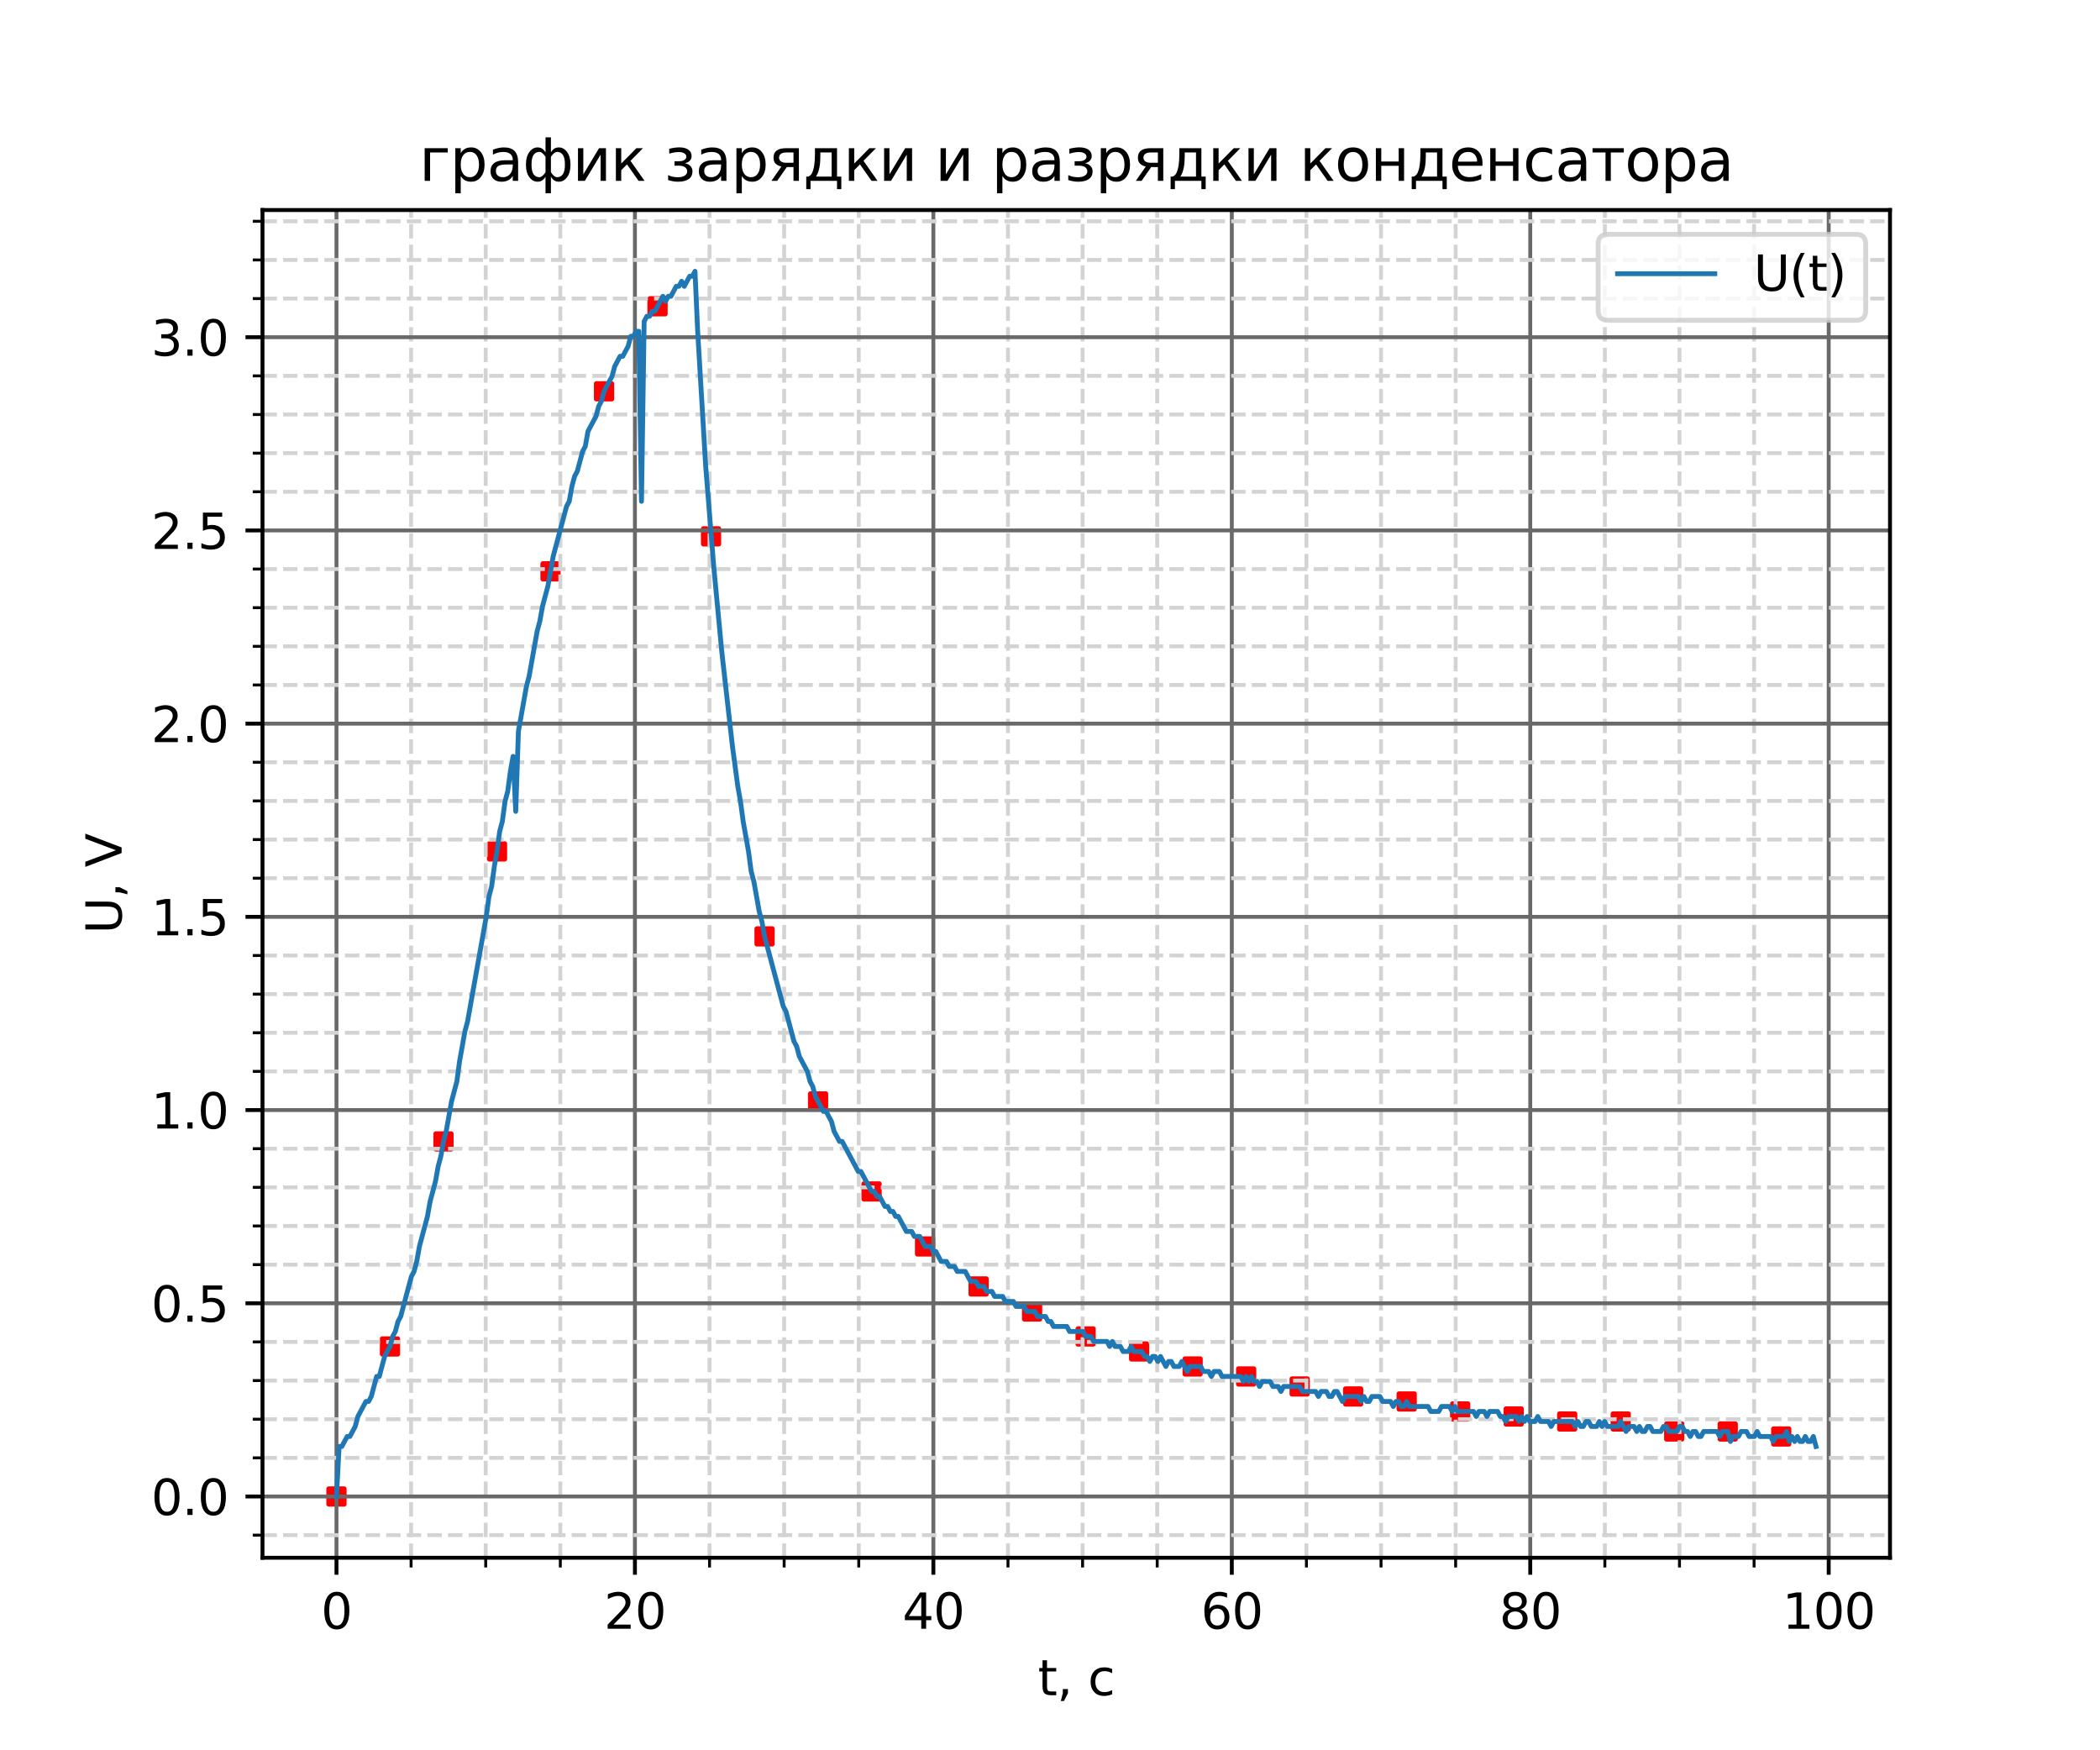 <?xml version="1.0" encoding="utf-8" standalone="no"?>
<!DOCTYPE svg PUBLIC "-//W3C//DTD SVG 1.1//EN"
  "http://www.w3.org/Graphics/SVG/1.1/DTD/svg11.dtd">
<svg height="360pt" version="1.1" viewBox="0 0 432 360" width="432pt" xmlns="http://www.w3.org/2000/svg" xmlns:xlink="http://www.w3.org/1999/xlink">
 <defs>
  <style type="text/css">*{stroke-linecap:butt;stroke-linejoin:round;}</style>
 </defs>
 <g id="figure_1">
  <g id="patch_1">
   <path d="M 0 360 
L 432 360 
L 432 0 
L 0 0 
z
" style="fill:#ffffff;"/>
  </g>
  <g id="axes_1">
   <g id="patch_2">
    <path d="M 54 320.4 
L 388.8 320.4 
L 388.8 43.2 
L 54 43.2 
z
" style="fill:#ffffff;"/>
   </g>
   <g id="PathCollection_1">
    <defs>
     <path d="M -1.581 1.581 
L 1.581 1.581 
L 1.581 -1.581 
L -1.581 -1.581 
z
" id="m35df73426d" style="stroke:#ff0000;"/>
    </defs>
    <g clip-path="url(#p2e58db12f1)">
     <use style="fill:#ff0000;stroke:#ff0000;" x="69.218" xlink:href="#m35df73426d" y="307.8"/>
     <use style="fill:#ff0000;stroke:#ff0000;" x="80.226" xlink:href="#m35df73426d" y="276.943"/>
     <use style="fill:#ff0000;stroke:#ff0000;" x="91.234" xlink:href="#m35df73426d" y="234.771"/>
     <use style="fill:#ff0000;stroke:#ff0000;" x="102.241" xlink:href="#m35df73426d" y="175.114"/>
     <use style="fill:#ff0000;stroke:#ff0000;" x="113.249" xlink:href="#m35df73426d" y="117.514"/>
     <use style="fill:#ff0000;stroke:#ff0000;" x="124.257" xlink:href="#m35df73426d" y="80.486"/>
     <use style="fill:#ff0000;stroke:#ff0000;" x="135.265" xlink:href="#m35df73426d" y="63"/>
     <use style="fill:#ff0000;stroke:#ff0000;" x="146.272" xlink:href="#m35df73426d" y="110.314"/>
     <use style="fill:#ff0000;stroke:#ff0000;" x="157.28" xlink:href="#m35df73426d" y="192.6"/>
     <use style="fill:#ff0000;stroke:#ff0000;" x="168.288" xlink:href="#m35df73426d" y="226.543"/>
     <use style="fill:#ff0000;stroke:#ff0000;" x="179.295" xlink:href="#m35df73426d" y="245.057"/>
     <use style="fill:#ff0000;stroke:#ff0000;" x="190.303" xlink:href="#m35df73426d" y="256.371"/>
     <use style="fill:#ff0000;stroke:#ff0000;" x="201.311" xlink:href="#m35df73426d" y="264.6"/>
     <use style="fill:#ff0000;stroke:#ff0000;" x="212.319" xlink:href="#m35df73426d" y="269.743"/>
     <use style="fill:#ff0000;stroke:#ff0000;" x="223.326" xlink:href="#m35df73426d" y="274.886"/>
     <use style="fill:#ff0000;stroke:#ff0000;" x="234.334" xlink:href="#m35df73426d" y="277.971"/>
     <use style="fill:#ff0000;stroke:#ff0000;" x="245.342" xlink:href="#m35df73426d" y="281.057"/>
     <use style="fill:#ff0000;stroke:#ff0000;" x="256.35" xlink:href="#m35df73426d" y="283.114"/>
     <use style="fill:#ff0000;stroke:#ff0000;" x="267.357" xlink:href="#m35df73426d" y="285.171"/>
     <use style="fill:#ff0000;stroke:#ff0000;" x="278.365" xlink:href="#m35df73426d" y="287.229"/>
     <use style="fill:#ff0000;stroke:#ff0000;" x="289.373" xlink:href="#m35df73426d" y="288.257"/>
     <use style="fill:#ff0000;stroke:#ff0000;" x="300.38" xlink:href="#m35df73426d" y="290.314"/>
     <use style="fill:#ff0000;stroke:#ff0000;" x="311.388" xlink:href="#m35df73426d" y="291.343"/>
     <use style="fill:#ff0000;stroke:#ff0000;" x="322.396" xlink:href="#m35df73426d" y="292.371"/>
     <use style="fill:#ff0000;stroke:#ff0000;" x="333.404" xlink:href="#m35df73426d" y="292.371"/>
     <use style="fill:#ff0000;stroke:#ff0000;" x="344.411" xlink:href="#m35df73426d" y="294.429"/>
     <use style="fill:#ff0000;stroke:#ff0000;" x="355.419" xlink:href="#m35df73426d" y="294.429"/>
     <use style="fill:#ff0000;stroke:#ff0000;" x="366.427" xlink:href="#m35df73426d" y="295.457"/>
    </g>
   </g>
   <g id="matplotlib.axis_1">
    <g id="xtick_1">
     <g id="line2d_1">
      <path clip-path="url(#p2e58db12f1)" d="M 69.218 320.4 
L 69.218 43.2 
" style="fill:none;stroke:#696969;stroke-linecap:square;stroke-width:0.8;"/>
     </g>
     <g id="line2d_2">
      <defs>
       <path d="M 0 0 
L 0 3.5 
" id="mb1bb7a8bdc" style="stroke:#000000;stroke-width:0.8;"/>
      </defs>
      <g>
       <use style="stroke:#000000;stroke-width:0.8;" x="69.218" xlink:href="#mb1bb7a8bdc" y="320.4"/>
      </g>
     </g>
     <g id="text_1">
      <!-- 0 -->
      <g transform="translate(66.037 334.998)scale(0.1 -0.1)">
       <defs>
        <path d="M 2034 4250 
Q 1547 4250 1301 3770 
Q 1056 3291 1056 2328 
Q 1056 1369 1301 889 
Q 1547 409 2034 409 
Q 2525 409 2770 889 
Q 3016 1369 3016 2328 
Q 3016 3291 2770 3770 
Q 2525 4250 2034 4250 
z
M 2034 4750 
Q 2819 4750 3233 4129 
Q 3647 3509 3647 2328 
Q 3647 1150 3233 529 
Q 2819 -91 2034 -91 
Q 1250 -91 836 529 
Q 422 1150 422 2328 
Q 422 3509 836 4129 
Q 1250 4750 2034 4750 
z
" id="DejaVuSans-30" transform="scale(0.016)"/>
       </defs>
       <use xlink:href="#DejaVuSans-30"/>
      </g>
     </g>
    </g>
    <g id="xtick_2">
     <g id="line2d_3">
      <path clip-path="url(#p2e58db12f1)" d="M 130.613 320.4 
L 130.613 43.2 
" style="fill:none;stroke:#696969;stroke-linecap:square;stroke-width:0.8;"/>
     </g>
     <g id="line2d_4">
      <g>
       <use style="stroke:#000000;stroke-width:0.8;" x="130.613" xlink:href="#mb1bb7a8bdc" y="320.4"/>
      </g>
     </g>
     <g id="text_2">
      <!-- 20 -->
      <g transform="translate(124.25 334.998)scale(0.1 -0.1)">
       <defs>
        <path d="M 1228 531 
L 3431 531 
L 3431 0 
L 469 0 
L 469 531 
Q 828 903 1448 1529 
Q 2069 2156 2228 2338 
Q 2531 2678 2651 2914 
Q 2772 3150 2772 3378 
Q 2772 3750 2511 3984 
Q 2250 4219 1831 4219 
Q 1534 4219 1204 4116 
Q 875 4013 500 3803 
L 500 4441 
Q 881 4594 1212 4672 
Q 1544 4750 1819 4750 
Q 2544 4750 2975 4387 
Q 3406 4025 3406 3419 
Q 3406 3131 3298 2873 
Q 3191 2616 2906 2266 
Q 2828 2175 2409 1742 
Q 1991 1309 1228 531 
z
" id="DejaVuSans-32" transform="scale(0.016)"/>
       </defs>
       <use xlink:href="#DejaVuSans-32"/>
       <use x="63.623" xlink:href="#DejaVuSans-30"/>
      </g>
     </g>
    </g>
    <g id="xtick_3">
     <g id="line2d_5">
      <path clip-path="url(#p2e58db12f1)" d="M 192.007 320.4 
L 192.007 43.2 
" style="fill:none;stroke:#696969;stroke-linecap:square;stroke-width:0.8;"/>
     </g>
     <g id="line2d_6">
      <g>
       <use style="stroke:#000000;stroke-width:0.8;" x="192.007" xlink:href="#mb1bb7a8bdc" y="320.4"/>
      </g>
     </g>
     <g id="text_3">
      <!-- 40 -->
      <g transform="translate(185.644 334.998)scale(0.1 -0.1)">
       <defs>
        <path d="M 2419 4116 
L 825 1625 
L 2419 1625 
L 2419 4116 
z
M 2253 4666 
L 3047 4666 
L 3047 1625 
L 3713 1625 
L 3713 1100 
L 3047 1100 
L 3047 0 
L 2419 0 
L 2419 1100 
L 313 1100 
L 313 1709 
L 2253 4666 
z
" id="DejaVuSans-34" transform="scale(0.016)"/>
       </defs>
       <use xlink:href="#DejaVuSans-34"/>
       <use x="63.623" xlink:href="#DejaVuSans-30"/>
      </g>
     </g>
    </g>
    <g id="xtick_4">
     <g id="line2d_7">
      <path clip-path="url(#p2e58db12f1)" d="M 253.401 320.4 
L 253.401 43.2 
" style="fill:none;stroke:#696969;stroke-linecap:square;stroke-width:0.8;"/>
     </g>
     <g id="line2d_8">
      <g>
       <use style="stroke:#000000;stroke-width:0.8;" x="253.401" xlink:href="#mb1bb7a8bdc" y="320.4"/>
      </g>
     </g>
     <g id="text_4">
      <!-- 60 -->
      <g transform="translate(247.039 334.998)scale(0.1 -0.1)">
       <defs>
        <path d="M 2113 2584 
Q 1688 2584 1439 2293 
Q 1191 2003 1191 1497 
Q 1191 994 1439 701 
Q 1688 409 2113 409 
Q 2538 409 2786 701 
Q 3034 994 3034 1497 
Q 3034 2003 2786 2293 
Q 2538 2584 2113 2584 
z
M 3366 4563 
L 3366 3988 
Q 3128 4100 2886 4159 
Q 2644 4219 2406 4219 
Q 1781 4219 1451 3797 
Q 1122 3375 1075 2522 
Q 1259 2794 1537 2939 
Q 1816 3084 2150 3084 
Q 2853 3084 3261 2657 
Q 3669 2231 3669 1497 
Q 3669 778 3244 343 
Q 2819 -91 2113 -91 
Q 1303 -91 875 529 
Q 447 1150 447 2328 
Q 447 3434 972 4092 
Q 1497 4750 2381 4750 
Q 2619 4750 2861 4703 
Q 3103 4656 3366 4563 
z
" id="DejaVuSans-36" transform="scale(0.016)"/>
       </defs>
       <use xlink:href="#DejaVuSans-36"/>
       <use x="63.623" xlink:href="#DejaVuSans-30"/>
      </g>
     </g>
    </g>
    <g id="xtick_5">
     <g id="line2d_9">
      <path clip-path="url(#p2e58db12f1)" d="M 314.796 320.4 
L 314.796 43.2 
" style="fill:none;stroke:#696969;stroke-linecap:square;stroke-width:0.8;"/>
     </g>
     <g id="line2d_10">
      <g>
       <use style="stroke:#000000;stroke-width:0.8;" x="314.796" xlink:href="#mb1bb7a8bdc" y="320.4"/>
      </g>
     </g>
     <g id="text_5">
      <!-- 80 -->
      <g transform="translate(308.433 334.998)scale(0.1 -0.1)">
       <defs>
        <path d="M 2034 2216 
Q 1584 2216 1326 1975 
Q 1069 1734 1069 1313 
Q 1069 891 1326 650 
Q 1584 409 2034 409 
Q 2484 409 2743 651 
Q 3003 894 3003 1313 
Q 3003 1734 2745 1975 
Q 2488 2216 2034 2216 
z
M 1403 2484 
Q 997 2584 770 2862 
Q 544 3141 544 3541 
Q 544 4100 942 4425 
Q 1341 4750 2034 4750 
Q 2731 4750 3128 4425 
Q 3525 4100 3525 3541 
Q 3525 3141 3298 2862 
Q 3072 2584 2669 2484 
Q 3125 2378 3379 2068 
Q 3634 1759 3634 1313 
Q 3634 634 3220 271 
Q 2806 -91 2034 -91 
Q 1263 -91 848 271 
Q 434 634 434 1313 
Q 434 1759 690 2068 
Q 947 2378 1403 2484 
z
M 1172 3481 
Q 1172 3119 1398 2916 
Q 1625 2713 2034 2713 
Q 2441 2713 2670 2916 
Q 2900 3119 2900 3481 
Q 2900 3844 2670 4047 
Q 2441 4250 2034 4250 
Q 1625 4250 1398 4047 
Q 1172 3844 1172 3481 
z
" id="DejaVuSans-38" transform="scale(0.016)"/>
       </defs>
       <use xlink:href="#DejaVuSans-38"/>
       <use x="63.623" xlink:href="#DejaVuSans-30"/>
      </g>
     </g>
    </g>
    <g id="xtick_6">
     <g id="line2d_11">
      <path clip-path="url(#p2e58db12f1)" d="M 376.19 320.4 
L 376.19 43.2 
" style="fill:none;stroke:#696969;stroke-linecap:square;stroke-width:0.8;"/>
     </g>
     <g id="line2d_12">
      <g>
       <use style="stroke:#000000;stroke-width:0.8;" x="376.19" xlink:href="#mb1bb7a8bdc" y="320.4"/>
      </g>
     </g>
     <g id="text_6">
      <!-- 100 -->
      <g transform="translate(366.646 334.998)scale(0.1 -0.1)">
       <defs>
        <path d="M 794 531 
L 1825 531 
L 1825 4091 
L 703 3866 
L 703 4441 
L 1819 4666 
L 2450 4666 
L 2450 531 
L 3481 531 
L 3481 0 
L 794 0 
L 794 531 
z
" id="DejaVuSans-31" transform="scale(0.016)"/>
       </defs>
       <use xlink:href="#DejaVuSans-31"/>
       <use x="63.623" xlink:href="#DejaVuSans-30"/>
       <use x="127.246" xlink:href="#DejaVuSans-30"/>
      </g>
     </g>
    </g>
    <g id="xtick_7">
     <g id="line2d_13">
      <path clip-path="url(#p2e58db12f1)" d="M 84.567 320.4 
L 84.567 43.2 
" style="fill:none;stroke:#d3d3d3;stroke-dasharray:2.96,1.28;stroke-dashoffset:0;stroke-width:0.8;"/>
     </g>
     <g id="line2d_14">
      <defs>
       <path d="M 0 0 
L 0 2 
" id="m84cb38ce00" style="stroke:#000000;stroke-width:0.6;"/>
      </defs>
      <g>
       <use style="stroke:#000000;stroke-width:0.6;" x="84.567" xlink:href="#m84cb38ce00" y="320.4"/>
      </g>
     </g>
    </g>
    <g id="xtick_8">
     <g id="line2d_15">
      <path clip-path="url(#p2e58db12f1)" d="M 99.915 320.4 
L 99.915 43.2 
" style="fill:none;stroke:#d3d3d3;stroke-dasharray:2.96,1.28;stroke-dashoffset:0;stroke-width:0.8;"/>
     </g>
     <g id="line2d_16">
      <g>
       <use style="stroke:#000000;stroke-width:0.6;" x="99.915" xlink:href="#m84cb38ce00" y="320.4"/>
      </g>
     </g>
    </g>
    <g id="xtick_9">
     <g id="line2d_17">
      <path clip-path="url(#p2e58db12f1)" d="M 115.264 320.4 
L 115.264 43.2 
" style="fill:none;stroke:#d3d3d3;stroke-dasharray:2.96,1.28;stroke-dashoffset:0;stroke-width:0.8;"/>
     </g>
     <g id="line2d_18">
      <g>
       <use style="stroke:#000000;stroke-width:0.6;" x="115.264" xlink:href="#m84cb38ce00" y="320.4"/>
      </g>
     </g>
    </g>
    <g id="xtick_10">
     <g id="line2d_19">
      <path clip-path="url(#p2e58db12f1)" d="M 145.961 320.4 
L 145.961 43.2 
" style="fill:none;stroke:#d3d3d3;stroke-dasharray:2.96,1.28;stroke-dashoffset:0;stroke-width:0.8;"/>
     </g>
     <g id="line2d_20">
      <g>
       <use style="stroke:#000000;stroke-width:0.6;" x="145.961" xlink:href="#m84cb38ce00" y="320.4"/>
      </g>
     </g>
    </g>
    <g id="xtick_11">
     <g id="line2d_21">
      <path clip-path="url(#p2e58db12f1)" d="M 161.31 320.4 
L 161.31 43.2 
" style="fill:none;stroke:#d3d3d3;stroke-dasharray:2.96,1.28;stroke-dashoffset:0;stroke-width:0.8;"/>
     </g>
     <g id="line2d_22">
      <g>
       <use style="stroke:#000000;stroke-width:0.6;" x="161.31" xlink:href="#m84cb38ce00" y="320.4"/>
      </g>
     </g>
    </g>
    <g id="xtick_12">
     <g id="line2d_23">
      <path clip-path="url(#p2e58db12f1)" d="M 176.658 320.4 
L 176.658 43.2 
" style="fill:none;stroke:#d3d3d3;stroke-dasharray:2.96,1.28;stroke-dashoffset:0;stroke-width:0.8;"/>
     </g>
     <g id="line2d_24">
      <g>
       <use style="stroke:#000000;stroke-width:0.6;" x="176.658" xlink:href="#m84cb38ce00" y="320.4"/>
      </g>
     </g>
    </g>
    <g id="xtick_13">
     <g id="line2d_25">
      <path clip-path="url(#p2e58db12f1)" d="M 207.356 320.4 
L 207.356 43.2 
" style="fill:none;stroke:#d3d3d3;stroke-dasharray:2.96,1.28;stroke-dashoffset:0;stroke-width:0.8;"/>
     </g>
     <g id="line2d_26">
      <g>
       <use style="stroke:#000000;stroke-width:0.6;" x="207.356" xlink:href="#m84cb38ce00" y="320.4"/>
      </g>
     </g>
    </g>
    <g id="xtick_14">
     <g id="line2d_27">
      <path clip-path="url(#p2e58db12f1)" d="M 222.704 320.4 
L 222.704 43.2 
" style="fill:none;stroke:#d3d3d3;stroke-dasharray:2.96,1.28;stroke-dashoffset:0;stroke-width:0.8;"/>
     </g>
     <g id="line2d_28">
      <g>
       <use style="stroke:#000000;stroke-width:0.6;" x="222.704" xlink:href="#m84cb38ce00" y="320.4"/>
      </g>
     </g>
    </g>
    <g id="xtick_15">
     <g id="line2d_29">
      <path clip-path="url(#p2e58db12f1)" d="M 238.053 320.4 
L 238.053 43.2 
" style="fill:none;stroke:#d3d3d3;stroke-dasharray:2.96,1.28;stroke-dashoffset:0;stroke-width:0.8;"/>
     </g>
     <g id="line2d_30">
      <g>
       <use style="stroke:#000000;stroke-width:0.6;" x="238.053" xlink:href="#m84cb38ce00" y="320.4"/>
      </g>
     </g>
    </g>
    <g id="xtick_16">
     <g id="line2d_31">
      <path clip-path="url(#p2e58db12f1)" d="M 268.75 320.4 
L 268.75 43.2 
" style="fill:none;stroke:#d3d3d3;stroke-dasharray:2.96,1.28;stroke-dashoffset:0;stroke-width:0.8;"/>
     </g>
     <g id="line2d_32">
      <g>
       <use style="stroke:#000000;stroke-width:0.6;" x="268.75" xlink:href="#m84cb38ce00" y="320.4"/>
      </g>
     </g>
    </g>
    <g id="xtick_17">
     <g id="line2d_33">
      <path clip-path="url(#p2e58db12f1)" d="M 284.098 320.4 
L 284.098 43.2 
" style="fill:none;stroke:#d3d3d3;stroke-dasharray:2.96,1.28;stroke-dashoffset:0;stroke-width:0.8;"/>
     </g>
     <g id="line2d_34">
      <g>
       <use style="stroke:#000000;stroke-width:0.6;" x="284.098" xlink:href="#m84cb38ce00" y="320.4"/>
      </g>
     </g>
    </g>
    <g id="xtick_18">
     <g id="line2d_35">
      <path clip-path="url(#p2e58db12f1)" d="M 299.447 320.4 
L 299.447 43.2 
" style="fill:none;stroke:#d3d3d3;stroke-dasharray:2.96,1.28;stroke-dashoffset:0;stroke-width:0.8;"/>
     </g>
     <g id="line2d_36">
      <g>
       <use style="stroke:#000000;stroke-width:0.6;" x="299.447" xlink:href="#m84cb38ce00" y="320.4"/>
      </g>
     </g>
    </g>
    <g id="xtick_19">
     <g id="line2d_37">
      <path clip-path="url(#p2e58db12f1)" d="M 330.144 320.4 
L 330.144 43.2 
" style="fill:none;stroke:#d3d3d3;stroke-dasharray:2.96,1.28;stroke-dashoffset:0;stroke-width:0.8;"/>
     </g>
     <g id="line2d_38">
      <g>
       <use style="stroke:#000000;stroke-width:0.6;" x="330.144" xlink:href="#m84cb38ce00" y="320.4"/>
      </g>
     </g>
    </g>
    <g id="xtick_20">
     <g id="line2d_39">
      <path clip-path="url(#p2e58db12f1)" d="M 345.493 320.4 
L 345.493 43.2 
" style="fill:none;stroke:#d3d3d3;stroke-dasharray:2.96,1.28;stroke-dashoffset:0;stroke-width:0.8;"/>
     </g>
     <g id="line2d_40">
      <g>
       <use style="stroke:#000000;stroke-width:0.6;" x="345.493" xlink:href="#m84cb38ce00" y="320.4"/>
      </g>
     </g>
    </g>
    <g id="xtick_21">
     <g id="line2d_41">
      <path clip-path="url(#p2e58db12f1)" d="M 360.841 320.4 
L 360.841 43.2 
" style="fill:none;stroke:#d3d3d3;stroke-dasharray:2.96,1.28;stroke-dashoffset:0;stroke-width:0.8;"/>
     </g>
     <g id="line2d_42">
      <g>
       <use style="stroke:#000000;stroke-width:0.6;" x="360.841" xlink:href="#m84cb38ce00" y="320.4"/>
      </g>
     </g>
    </g>
    <g id="text_7">
     <!-- t, c -->
     <g transform="translate(213.512 348.677)scale(0.1 -0.1)">
      <defs>
       <path d="M 1172 4494 
L 1172 3500 
L 2356 3500 
L 2356 3053 
L 1172 3053 
L 1172 1153 
Q 1172 725 1289 603 
Q 1406 481 1766 481 
L 2356 481 
L 2356 0 
L 1766 0 
Q 1100 0 847 248 
Q 594 497 594 1153 
L 594 3053 
L 172 3053 
L 172 3500 
L 594 3500 
L 594 4494 
L 1172 4494 
z
" id="DejaVuSans-74" transform="scale(0.016)"/>
       <path d="M 750 794 
L 1409 794 
L 1409 256 
L 897 -744 
L 494 -744 
L 750 256 
L 750 794 
z
" id="DejaVuSans-2c" transform="scale(0.016)"/>
       <path id="DejaVuSans-20" transform="scale(0.016)"/>
       <path d="M 3122 3366 
L 3122 2828 
Q 2878 2963 2633 3030 
Q 2388 3097 2138 3097 
Q 1578 3097 1268 2742 
Q 959 2388 959 1747 
Q 959 1106 1268 751 
Q 1578 397 2138 397 
Q 2388 397 2633 464 
Q 2878 531 3122 666 
L 3122 134 
Q 2881 22 2623 -34 
Q 2366 -91 2075 -91 
Q 1284 -91 818 406 
Q 353 903 353 1747 
Q 353 2603 823 3093 
Q 1294 3584 2113 3584 
Q 2378 3584 2631 3529 
Q 2884 3475 3122 3366 
z
" id="DejaVuSans-63" transform="scale(0.016)"/>
      </defs>
      <use xlink:href="#DejaVuSans-74"/>
      <use x="39.209" xlink:href="#DejaVuSans-2c"/>
      <use x="70.996" xlink:href="#DejaVuSans-20"/>
      <use x="102.783" xlink:href="#DejaVuSans-63"/>
     </g>
    </g>
   </g>
   <g id="matplotlib.axis_2">
    <g id="ytick_1">
     <g id="line2d_43">
      <path clip-path="url(#p2e58db12f1)" d="M 54 307.8 
L 388.8 307.8 
" style="fill:none;stroke:#696969;stroke-linecap:square;stroke-width:0.8;"/>
     </g>
     <g id="line2d_44">
      <defs>
       <path d="M 0 0 
L -3.5 0 
" id="ma4f6352dd8" style="stroke:#000000;stroke-width:0.8;"/>
      </defs>
      <g>
       <use style="stroke:#000000;stroke-width:0.8;" x="54" xlink:href="#ma4f6352dd8" y="307.8"/>
      </g>
     </g>
     <g id="text_8">
      <!-- 0.0 -->
      <g transform="translate(31.097 311.599)scale(0.1 -0.1)">
       <defs>
        <path d="M 684 794 
L 1344 794 
L 1344 0 
L 684 0 
L 684 794 
z
" id="DejaVuSans-2e" transform="scale(0.016)"/>
       </defs>
       <use xlink:href="#DejaVuSans-30"/>
       <use x="63.623" xlink:href="#DejaVuSans-2e"/>
       <use x="95.41" xlink:href="#DejaVuSans-30"/>
      </g>
     </g>
    </g>
    <g id="ytick_2">
     <g id="line2d_45">
      <path clip-path="url(#p2e58db12f1)" d="M 54 268.06 
L 388.8 268.06 
" style="fill:none;stroke:#696969;stroke-linecap:square;stroke-width:0.8;"/>
     </g>
     <g id="line2d_46">
      <g>
       <use style="stroke:#000000;stroke-width:0.8;" x="54" xlink:href="#ma4f6352dd8" y="268.06"/>
      </g>
     </g>
     <g id="text_9">
      <!-- 0.5 -->
      <g transform="translate(31.097 271.859)scale(0.1 -0.1)">
       <defs>
        <path d="M 691 4666 
L 3169 4666 
L 3169 4134 
L 1269 4134 
L 1269 2991 
Q 1406 3038 1543 3061 
Q 1681 3084 1819 3084 
Q 2600 3084 3056 2656 
Q 3513 2228 3513 1497 
Q 3513 744 3044 326 
Q 2575 -91 1722 -91 
Q 1428 -91 1123 -41 
Q 819 9 494 109 
L 494 744 
Q 775 591 1075 516 
Q 1375 441 1709 441 
Q 2250 441 2565 725 
Q 2881 1009 2881 1497 
Q 2881 1984 2565 2268 
Q 2250 2553 1709 2553 
Q 1456 2553 1204 2497 
Q 953 2441 691 2322 
L 691 4666 
z
" id="DejaVuSans-35" transform="scale(0.016)"/>
       </defs>
       <use xlink:href="#DejaVuSans-30"/>
       <use x="63.623" xlink:href="#DejaVuSans-2e"/>
       <use x="95.41" xlink:href="#DejaVuSans-35"/>
      </g>
     </g>
    </g>
    <g id="ytick_3">
     <g id="line2d_47">
      <path clip-path="url(#p2e58db12f1)" d="M 54 228.319 
L 388.8 228.319 
" style="fill:none;stroke:#696969;stroke-linecap:square;stroke-width:0.8;"/>
     </g>
     <g id="line2d_48">
      <g>
       <use style="stroke:#000000;stroke-width:0.8;" x="54" xlink:href="#ma4f6352dd8" y="228.319"/>
      </g>
     </g>
     <g id="text_10">
      <!-- 1.0 -->
      <g transform="translate(31.097 232.119)scale(0.1 -0.1)">
       <use xlink:href="#DejaVuSans-31"/>
       <use x="63.623" xlink:href="#DejaVuSans-2e"/>
       <use x="95.41" xlink:href="#DejaVuSans-30"/>
      </g>
     </g>
    </g>
    <g id="ytick_4">
     <g id="line2d_49">
      <path clip-path="url(#p2e58db12f1)" d="M 54 188.579 
L 388.8 188.579 
" style="fill:none;stroke:#696969;stroke-linecap:square;stroke-width:0.8;"/>
     </g>
     <g id="line2d_50">
      <g>
       <use style="stroke:#000000;stroke-width:0.8;" x="54" xlink:href="#ma4f6352dd8" y="188.579"/>
      </g>
     </g>
     <g id="text_11">
      <!-- 1.5 -->
      <g transform="translate(31.097 192.378)scale(0.1 -0.1)">
       <use xlink:href="#DejaVuSans-31"/>
       <use x="63.623" xlink:href="#DejaVuSans-2e"/>
       <use x="95.41" xlink:href="#DejaVuSans-35"/>
      </g>
     </g>
    </g>
    <g id="ytick_5">
     <g id="line2d_51">
      <path clip-path="url(#p2e58db12f1)" d="M 54 148.839 
L 388.8 148.839 
" style="fill:none;stroke:#696969;stroke-linecap:square;stroke-width:0.8;"/>
     </g>
     <g id="line2d_52">
      <g>
       <use style="stroke:#000000;stroke-width:0.8;" x="54" xlink:href="#ma4f6352dd8" y="148.839"/>
      </g>
     </g>
     <g id="text_12">
      <!-- 2.0 -->
      <g transform="translate(31.097 152.638)scale(0.1 -0.1)">
       <use xlink:href="#DejaVuSans-32"/>
       <use x="63.623" xlink:href="#DejaVuSans-2e"/>
       <use x="95.41" xlink:href="#DejaVuSans-30"/>
      </g>
     </g>
    </g>
    <g id="ytick_6">
     <g id="line2d_53">
      <path clip-path="url(#p2e58db12f1)" d="M 54 109.099 
L 388.8 109.099 
" style="fill:none;stroke:#696969;stroke-linecap:square;stroke-width:0.8;"/>
     </g>
     <g id="line2d_54">
      <g>
       <use style="stroke:#000000;stroke-width:0.8;" x="54" xlink:href="#ma4f6352dd8" y="109.099"/>
      </g>
     </g>
     <g id="text_13">
      <!-- 2.5 -->
      <g transform="translate(31.097 112.898)scale(0.1 -0.1)">
       <use xlink:href="#DejaVuSans-32"/>
       <use x="63.623" xlink:href="#DejaVuSans-2e"/>
       <use x="95.41" xlink:href="#DejaVuSans-35"/>
      </g>
     </g>
    </g>
    <g id="ytick_7">
     <g id="line2d_55">
      <path clip-path="url(#p2e58db12f1)" d="M 54 69.358 
L 388.8 69.358 
" style="fill:none;stroke:#696969;stroke-linecap:square;stroke-width:0.8;"/>
     </g>
     <g id="line2d_56">
      <g>
       <use style="stroke:#000000;stroke-width:0.8;" x="54" xlink:href="#ma4f6352dd8" y="69.358"/>
      </g>
     </g>
     <g id="text_14">
      <!-- 3.0 -->
      <g transform="translate(31.097 73.158)scale(0.1 -0.1)">
       <defs>
        <path d="M 2597 2516 
Q 3050 2419 3304 2112 
Q 3559 1806 3559 1356 
Q 3559 666 3084 287 
Q 2609 -91 1734 -91 
Q 1441 -91 1130 -33 
Q 819 25 488 141 
L 488 750 
Q 750 597 1062 519 
Q 1375 441 1716 441 
Q 2309 441 2620 675 
Q 2931 909 2931 1356 
Q 2931 1769 2642 2001 
Q 2353 2234 1838 2234 
L 1294 2234 
L 1294 2753 
L 1863 2753 
Q 2328 2753 2575 2939 
Q 2822 3125 2822 3475 
Q 2822 3834 2567 4026 
Q 2313 4219 1838 4219 
Q 1578 4219 1281 4162 
Q 984 4106 628 3988 
L 628 4550 
Q 988 4650 1302 4700 
Q 1616 4750 1894 4750 
Q 2613 4750 3031 4423 
Q 3450 4097 3450 3541 
Q 3450 3153 3228 2886 
Q 3006 2619 2597 2516 
z
" id="DejaVuSans-33" transform="scale(0.016)"/>
       </defs>
       <use xlink:href="#DejaVuSans-33"/>
       <use x="63.623" xlink:href="#DejaVuSans-2e"/>
       <use x="95.41" xlink:href="#DejaVuSans-30"/>
      </g>
     </g>
    </g>
    <g id="ytick_8">
     <g id="line2d_57">
      <path clip-path="url(#p2e58db12f1)" d="M 54 315.748 
L 388.8 315.748 
" style="fill:none;stroke:#d3d3d3;stroke-dasharray:2.96,1.28;stroke-dashoffset:0;stroke-width:0.8;"/>
     </g>
     <g id="line2d_58">
      <defs>
       <path d="M 0 0 
L -2 0 
" id="m21b2866f2d" style="stroke:#000000;stroke-width:0.6;"/>
      </defs>
      <g>
       <use style="stroke:#000000;stroke-width:0.6;" x="54" xlink:href="#m21b2866f2d" y="315.748"/>
      </g>
     </g>
    </g>
    <g id="ytick_9">
     <g id="line2d_59">
      <path clip-path="url(#p2e58db12f1)" d="M 54 299.852 
L 388.8 299.852 
" style="fill:none;stroke:#d3d3d3;stroke-dasharray:2.96,1.28;stroke-dashoffset:0;stroke-width:0.8;"/>
     </g>
     <g id="line2d_60">
      <g>
       <use style="stroke:#000000;stroke-width:0.6;" x="54" xlink:href="#m21b2866f2d" y="299.852"/>
      </g>
     </g>
    </g>
    <g id="ytick_10">
     <g id="line2d_61">
      <path clip-path="url(#p2e58db12f1)" d="M 54 291.904 
L 388.8 291.904 
" style="fill:none;stroke:#d3d3d3;stroke-dasharray:2.96,1.28;stroke-dashoffset:0;stroke-width:0.8;"/>
     </g>
     <g id="line2d_62">
      <g>
       <use style="stroke:#000000;stroke-width:0.6;" x="54" xlink:href="#m21b2866f2d" y="291.904"/>
      </g>
     </g>
    </g>
    <g id="ytick_11">
     <g id="line2d_63">
      <path clip-path="url(#p2e58db12f1)" d="M 54 283.956 
L 388.8 283.956 
" style="fill:none;stroke:#d3d3d3;stroke-dasharray:2.96,1.28;stroke-dashoffset:0;stroke-width:0.8;"/>
     </g>
     <g id="line2d_64">
      <g>
       <use style="stroke:#000000;stroke-width:0.6;" x="54" xlink:href="#m21b2866f2d" y="283.956"/>
      </g>
     </g>
    </g>
    <g id="ytick_12">
     <g id="line2d_65">
      <path clip-path="url(#p2e58db12f1)" d="M 54 276.008 
L 388.8 276.008 
" style="fill:none;stroke:#d3d3d3;stroke-dasharray:2.96,1.28;stroke-dashoffset:0;stroke-width:0.8;"/>
     </g>
     <g id="line2d_66">
      <g>
       <use style="stroke:#000000;stroke-width:0.6;" x="54" xlink:href="#m21b2866f2d" y="276.008"/>
      </g>
     </g>
    </g>
    <g id="ytick_13">
     <g id="line2d_67">
      <path clip-path="url(#p2e58db12f1)" d="M 54 260.112 
L 388.8 260.112 
" style="fill:none;stroke:#d3d3d3;stroke-dasharray:2.96,1.28;stroke-dashoffset:0;stroke-width:0.8;"/>
     </g>
     <g id="line2d_68">
      <g>
       <use style="stroke:#000000;stroke-width:0.6;" x="54" xlink:href="#m21b2866f2d" y="260.112"/>
      </g>
     </g>
    </g>
    <g id="ytick_14">
     <g id="line2d_69">
      <path clip-path="url(#p2e58db12f1)" d="M 54 252.164 
L 388.8 252.164 
" style="fill:none;stroke:#d3d3d3;stroke-dasharray:2.96,1.28;stroke-dashoffset:0;stroke-width:0.8;"/>
     </g>
     <g id="line2d_70">
      <g>
       <use style="stroke:#000000;stroke-width:0.6;" x="54" xlink:href="#m21b2866f2d" y="252.164"/>
      </g>
     </g>
    </g>
    <g id="ytick_15">
     <g id="line2d_71">
      <path clip-path="url(#p2e58db12f1)" d="M 54 244.216 
L 388.8 244.216 
" style="fill:none;stroke:#d3d3d3;stroke-dasharray:2.96,1.28;stroke-dashoffset:0;stroke-width:0.8;"/>
     </g>
     <g id="line2d_72">
      <g>
       <use style="stroke:#000000;stroke-width:0.6;" x="54" xlink:href="#m21b2866f2d" y="244.216"/>
      </g>
     </g>
    </g>
    <g id="ytick_16">
     <g id="line2d_73">
      <path clip-path="url(#p2e58db12f1)" d="M 54 236.268 
L 388.8 236.268 
" style="fill:none;stroke:#d3d3d3;stroke-dasharray:2.96,1.28;stroke-dashoffset:0;stroke-width:0.8;"/>
     </g>
     <g id="line2d_74">
      <g>
       <use style="stroke:#000000;stroke-width:0.6;" x="54" xlink:href="#m21b2866f2d" y="236.268"/>
      </g>
     </g>
    </g>
    <g id="ytick_17">
     <g id="line2d_75">
      <path clip-path="url(#p2e58db12f1)" d="M 54 220.371 
L 388.8 220.371 
" style="fill:none;stroke:#d3d3d3;stroke-dasharray:2.96,1.28;stroke-dashoffset:0;stroke-width:0.8;"/>
     </g>
     <g id="line2d_76">
      <g>
       <use style="stroke:#000000;stroke-width:0.6;" x="54" xlink:href="#m21b2866f2d" y="220.371"/>
      </g>
     </g>
    </g>
    <g id="ytick_18">
     <g id="line2d_77">
      <path clip-path="url(#p2e58db12f1)" d="M 54 212.423 
L 388.8 212.423 
" style="fill:none;stroke:#d3d3d3;stroke-dasharray:2.96,1.28;stroke-dashoffset:0;stroke-width:0.8;"/>
     </g>
     <g id="line2d_78">
      <g>
       <use style="stroke:#000000;stroke-width:0.6;" x="54" xlink:href="#m21b2866f2d" y="212.423"/>
      </g>
     </g>
    </g>
    <g id="ytick_19">
     <g id="line2d_79">
      <path clip-path="url(#p2e58db12f1)" d="M 54 204.475 
L 388.8 204.475 
" style="fill:none;stroke:#d3d3d3;stroke-dasharray:2.96,1.28;stroke-dashoffset:0;stroke-width:0.8;"/>
     </g>
     <g id="line2d_80">
      <g>
       <use style="stroke:#000000;stroke-width:0.6;" x="54" xlink:href="#m21b2866f2d" y="204.475"/>
      </g>
     </g>
    </g>
    <g id="ytick_20">
     <g id="line2d_81">
      <path clip-path="url(#p2e58db12f1)" d="M 54 196.527 
L 388.8 196.527 
" style="fill:none;stroke:#d3d3d3;stroke-dasharray:2.96,1.28;stroke-dashoffset:0;stroke-width:0.8;"/>
     </g>
     <g id="line2d_82">
      <g>
       <use style="stroke:#000000;stroke-width:0.6;" x="54" xlink:href="#m21b2866f2d" y="196.527"/>
      </g>
     </g>
    </g>
    <g id="ytick_21">
     <g id="line2d_83">
      <path clip-path="url(#p2e58db12f1)" d="M 54 180.631 
L 388.8 180.631 
" style="fill:none;stroke:#d3d3d3;stroke-dasharray:2.96,1.28;stroke-dashoffset:0;stroke-width:0.8;"/>
     </g>
     <g id="line2d_84">
      <g>
       <use style="stroke:#000000;stroke-width:0.6;" x="54" xlink:href="#m21b2866f2d" y="180.631"/>
      </g>
     </g>
    </g>
    <g id="ytick_22">
     <g id="line2d_85">
      <path clip-path="url(#p2e58db12f1)" d="M 54 172.683 
L 388.8 172.683 
" style="fill:none;stroke:#d3d3d3;stroke-dasharray:2.96,1.28;stroke-dashoffset:0;stroke-width:0.8;"/>
     </g>
     <g id="line2d_86">
      <g>
       <use style="stroke:#000000;stroke-width:0.6;" x="54" xlink:href="#m21b2866f2d" y="172.683"/>
      </g>
     </g>
    </g>
    <g id="ytick_23">
     <g id="line2d_87">
      <path clip-path="url(#p2e58db12f1)" d="M 54 164.735 
L 388.8 164.735 
" style="fill:none;stroke:#d3d3d3;stroke-dasharray:2.96,1.28;stroke-dashoffset:0;stroke-width:0.8;"/>
     </g>
     <g id="line2d_88">
      <g>
       <use style="stroke:#000000;stroke-width:0.6;" x="54" xlink:href="#m21b2866f2d" y="164.735"/>
      </g>
     </g>
    </g>
    <g id="ytick_24">
     <g id="line2d_89">
      <path clip-path="url(#p2e58db12f1)" d="M 54 156.787 
L 388.8 156.787 
" style="fill:none;stroke:#d3d3d3;stroke-dasharray:2.96,1.28;stroke-dashoffset:0;stroke-width:0.8;"/>
     </g>
     <g id="line2d_90">
      <g>
       <use style="stroke:#000000;stroke-width:0.6;" x="54" xlink:href="#m21b2866f2d" y="156.787"/>
      </g>
     </g>
    </g>
    <g id="ytick_25">
     <g id="line2d_91">
      <path clip-path="url(#p2e58db12f1)" d="M 54 140.891 
L 388.8 140.891 
" style="fill:none;stroke:#d3d3d3;stroke-dasharray:2.96,1.28;stroke-dashoffset:0;stroke-width:0.8;"/>
     </g>
     <g id="line2d_92">
      <g>
       <use style="stroke:#000000;stroke-width:0.6;" x="54" xlink:href="#m21b2866f2d" y="140.891"/>
      </g>
     </g>
    </g>
    <g id="ytick_26">
     <g id="line2d_93">
      <path clip-path="url(#p2e58db12f1)" d="M 54 132.943 
L 388.8 132.943 
" style="fill:none;stroke:#d3d3d3;stroke-dasharray:2.96,1.28;stroke-dashoffset:0;stroke-width:0.8;"/>
     </g>
     <g id="line2d_94">
      <g>
       <use style="stroke:#000000;stroke-width:0.6;" x="54" xlink:href="#m21b2866f2d" y="132.943"/>
      </g>
     </g>
    </g>
    <g id="ytick_27">
     <g id="line2d_95">
      <path clip-path="url(#p2e58db12f1)" d="M 54 124.995 
L 388.8 124.995 
" style="fill:none;stroke:#d3d3d3;stroke-dasharray:2.96,1.28;stroke-dashoffset:0;stroke-width:0.8;"/>
     </g>
     <g id="line2d_96">
      <g>
       <use style="stroke:#000000;stroke-width:0.6;" x="54" xlink:href="#m21b2866f2d" y="124.995"/>
      </g>
     </g>
    </g>
    <g id="ytick_28">
     <g id="line2d_97">
      <path clip-path="url(#p2e58db12f1)" d="M 54 117.047 
L 388.8 117.047 
" style="fill:none;stroke:#d3d3d3;stroke-dasharray:2.96,1.28;stroke-dashoffset:0;stroke-width:0.8;"/>
     </g>
     <g id="line2d_98">
      <g>
       <use style="stroke:#000000;stroke-width:0.6;" x="54" xlink:href="#m21b2866f2d" y="117.047"/>
      </g>
     </g>
    </g>
    <g id="ytick_29">
     <g id="line2d_99">
      <path clip-path="url(#p2e58db12f1)" d="M 54 101.151 
L 388.8 101.151 
" style="fill:none;stroke:#d3d3d3;stroke-dasharray:2.96,1.28;stroke-dashoffset:0;stroke-width:0.8;"/>
     </g>
     <g id="line2d_100">
      <g>
       <use style="stroke:#000000;stroke-width:0.6;" x="54" xlink:href="#m21b2866f2d" y="101.151"/>
      </g>
     </g>
    </g>
    <g id="ytick_30">
     <g id="line2d_101">
      <path clip-path="url(#p2e58db12f1)" d="M 54 93.203 
L 388.8 93.203 
" style="fill:none;stroke:#d3d3d3;stroke-dasharray:2.96,1.28;stroke-dashoffset:0;stroke-width:0.8;"/>
     </g>
     <g id="line2d_102">
      <g>
       <use style="stroke:#000000;stroke-width:0.6;" x="54" xlink:href="#m21b2866f2d" y="93.203"/>
      </g>
     </g>
    </g>
    <g id="ytick_31">
     <g id="line2d_103">
      <path clip-path="url(#p2e58db12f1)" d="M 54 85.255 
L 388.8 85.255 
" style="fill:none;stroke:#d3d3d3;stroke-dasharray:2.96,1.28;stroke-dashoffset:0;stroke-width:0.8;"/>
     </g>
     <g id="line2d_104">
      <g>
       <use style="stroke:#000000;stroke-width:0.6;" x="54" xlink:href="#m21b2866f2d" y="85.255"/>
      </g>
     </g>
    </g>
    <g id="ytick_32">
     <g id="line2d_105">
      <path clip-path="url(#p2e58db12f1)" d="M 54 77.306 
L 388.8 77.306 
" style="fill:none;stroke:#d3d3d3;stroke-dasharray:2.96,1.28;stroke-dashoffset:0;stroke-width:0.8;"/>
     </g>
     <g id="line2d_106">
      <g>
       <use style="stroke:#000000;stroke-width:0.6;" x="54" xlink:href="#m21b2866f2d" y="77.306"/>
      </g>
     </g>
    </g>
    <g id="ytick_33">
     <g id="line2d_107">
      <path clip-path="url(#p2e58db12f1)" d="M 54 61.41 
L 388.8 61.41 
" style="fill:none;stroke:#d3d3d3;stroke-dasharray:2.96,1.28;stroke-dashoffset:0;stroke-width:0.8;"/>
     </g>
     <g id="line2d_108">
      <g>
       <use style="stroke:#000000;stroke-width:0.6;" x="54" xlink:href="#m21b2866f2d" y="61.41"/>
      </g>
     </g>
    </g>
    <g id="ytick_34">
     <g id="line2d_109">
      <path clip-path="url(#p2e58db12f1)" d="M 54 53.462 
L 388.8 53.462 
" style="fill:none;stroke:#d3d3d3;stroke-dasharray:2.96,1.28;stroke-dashoffset:0;stroke-width:0.8;"/>
     </g>
     <g id="line2d_110">
      <g>
       <use style="stroke:#000000;stroke-width:0.6;" x="54" xlink:href="#m21b2866f2d" y="53.462"/>
      </g>
     </g>
    </g>
    <g id="ytick_35">
     <g id="line2d_111">
      <path clip-path="url(#p2e58db12f1)" d="M 54 45.514 
L 388.8 45.514 
" style="fill:none;stroke:#d3d3d3;stroke-dasharray:2.96,1.28;stroke-dashoffset:0;stroke-width:0.8;"/>
     </g>
     <g id="line2d_112">
      <g>
       <use style="stroke:#000000;stroke-width:0.6;" x="54" xlink:href="#m21b2866f2d" y="45.514"/>
      </g>
     </g>
    </g>
    <g id="text_15">
     <!-- U, V -->
     <g transform="translate(25.017 192.058)rotate(-90)scale(0.1 -0.1)">
      <defs>
       <path d="M 556 4666 
L 1191 4666 
L 1191 1831 
Q 1191 1081 1462 751 
Q 1734 422 2344 422 
Q 2950 422 3222 751 
Q 3494 1081 3494 1831 
L 3494 4666 
L 4128 4666 
L 4128 1753 
Q 4128 841 3676 375 
Q 3225 -91 2344 -91 
Q 1459 -91 1007 375 
Q 556 841 556 1753 
L 556 4666 
z
" id="DejaVuSans-55" transform="scale(0.016)"/>
       <path d="M 1831 0 
L 50 4666 
L 709 4666 
L 2188 738 
L 3669 4666 
L 4325 4666 
L 2547 0 
L 1831 0 
z
" id="DejaVuSans-56" transform="scale(0.016)"/>
      </defs>
      <use xlink:href="#DejaVuSans-55"/>
      <use x="73.193" xlink:href="#DejaVuSans-2c"/>
      <use x="104.98" xlink:href="#DejaVuSans-20"/>
      <use x="136.768" xlink:href="#DejaVuSans-56"/>
     </g>
    </g>
   </g>
   <g id="line2d_113">
    <path clip-path="url(#p2e58db12f1)" d="M 69.218 307.8 
L 69.769 297.514 
L 70.319 297.514 
L 71.42 295.457 
L 71.97 295.457 
L 73.071 293.4 
L 73.621 291.343 
L 75.272 288.257 
L 75.823 288.257 
L 76.373 287.229 
L 77.474 283.114 
L 78.024 283.114 
L 79.125 279 
L 80.226 276.943 
L 80.776 274.886 
L 81.327 273.857 
L 81.877 271.8 
L 82.427 270.771 
L 84.629 262.543 
L 85.179 261.514 
L 85.73 259.457 
L 86.28 256.371 
L 87.931 250.2 
L 88.482 247.114 
L 89.582 243 
L 90.133 239.914 
L 90.683 237.857 
L 91.234 234.771 
L 91.784 232.714 
L 92.885 226.543 
L 93.986 222.429 
L 94.536 218.314 
L 95.637 212.143 
L 96.187 210.086 
L 100.04 188.486 
L 100.59 184.371 
L 101.141 182.314 
L 101.691 178.2 
L 102.241 175.114 
L 102.792 171 
L 103.342 168.943 
L 103.893 164.829 
L 104.443 162.771 
L 104.993 158.657 
L 105.544 155.571 
L 106.094 166.886 
L 106.644 150.429 
L 108.296 141.171 
L 108.846 139.114 
L 110.497 129.857 
L 111.048 127.8 
L 111.598 124.714 
L 112.699 120.6 
L 113.799 114.429 
L 116.551 104.143 
L 117.102 103.114 
L 117.652 100.029 
L 118.203 97.971 
L 118.753 96.943 
L 119.854 92.829 
L 120.404 91.8 
L 120.954 88.714 
L 122.606 85.629 
L 123.156 83.571 
L 123.706 82.543 
L 124.257 80.486 
L 125.908 77.4 
L 126.458 75.343 
L 127.559 73.286 
L 128.11 73.286 
L 129.21 71.229 
L 129.761 69.171 
L 130.311 69.171 
L 130.861 68.143 
L 131.412 68.143 
L 131.962 103.114 
L 132.513 66.086 
L 133.063 65.057 
L 133.613 65.057 
L 134.164 64.029 
L 134.714 64.029 
L 136.365 60.943 
L 136.916 61.971 
L 137.466 60.943 
L 138.016 60.943 
L 139.117 58.886 
L 139.668 58.886 
L 140.218 57.857 
L 140.768 58.886 
L 141.869 56.829 
L 142.42 56.829 
L 142.97 55.8 
L 143.52 68.143 
L 145.171 95.914 
L 146.823 116.486 
L 148.474 133.971 
L 150.675 153.514 
L 151.776 161.743 
L 152.327 164.829 
L 152.877 168.943 
L 153.978 175.114 
L 154.528 179.229 
L 155.078 181.286 
L 156.179 187.457 
L 156.73 189.514 
L 157.28 192.6 
L 161.133 207 
L 161.683 208.029 
L 163.334 214.2 
L 163.885 215.229 
L 164.435 217.286 
L 166.086 220.371 
L 166.637 222.429 
L 167.187 223.457 
L 167.737 225.514 
L 169.388 228.6 
L 169.939 228.6 
L 171.04 230.657 
L 171.59 232.714 
L 172.691 234.771 
L 173.241 234.771 
L 176.544 240.943 
L 177.094 240.943 
L 179.295 245.057 
L 179.846 245.057 
L 180.396 246.086 
L 180.947 246.086 
L 182.047 248.143 
L 182.598 248.143 
L 183.148 249.171 
L 183.699 249.171 
L 184.249 250.2 
L 184.799 250.2 
L 186.45 253.286 
L 187.551 253.286 
L 188.102 254.314 
L 189.202 254.314 
L 190.303 256.371 
L 191.404 256.371 
L 191.954 257.4 
L 192.505 257.4 
L 193.605 259.457 
L 194.706 259.457 
L 195.257 260.486 
L 196.357 260.486 
L 196.908 261.514 
L 198.559 261.514 
L 199.66 263.571 
L 200.761 263.571 
L 201.311 264.6 
L 202.412 264.6 
L 202.962 265.629 
L 204.063 265.629 
L 204.613 266.657 
L 206.264 266.657 
L 206.815 267.686 
L 208.466 267.686 
L 209.016 268.714 
L 210.667 268.714 
L 211.218 269.743 
L 212.869 269.743 
L 213.419 270.771 
L 215.071 270.771 
L 215.621 271.8 
L 216.171 271.8 
L 216.722 272.829 
L 219.474 272.829 
L 220.024 273.857 
L 222.776 273.857 
L 223.326 274.886 
L 224.427 274.886 
L 224.978 275.914 
L 227.729 275.914 
L 228.28 276.943 
L 228.83 275.914 
L 229.381 276.943 
L 230.481 276.943 
L 231.032 277.971 
L 232.133 277.971 
L 232.683 276.943 
L 233.233 277.971 
L 234.884 277.971 
L 235.435 279 
L 235.985 279 
L 236.536 280.029 
L 237.086 279 
L 237.636 279 
L 238.187 280.029 
L 238.737 279 
L 239.838 281.057 
L 240.388 280.029 
L 240.939 280.029 
L 241.489 281.057 
L 242.59 281.057 
L 243.14 280.029 
L 244.241 282.086 
L 244.791 281.057 
L 246.993 281.057 
L 247.543 282.086 
L 248.644 282.086 
L 249.195 283.114 
L 249.745 282.086 
L 250.846 282.086 
L 251.396 283.114 
L 255.249 283.114 
L 255.799 284.143 
L 256.35 283.114 
L 256.9 284.143 
L 257.45 283.114 
L 258.001 284.143 
L 258.551 284.143 
L 259.101 285.171 
L 259.652 284.143 
L 261.303 284.143 
L 261.853 285.171 
L 262.954 285.171 
L 263.505 286.2 
L 264.055 285.171 
L 267.357 285.171 
L 267.908 286.2 
L 270.66 286.2 
L 271.21 287.229 
L 271.76 286.2 
L 272.861 286.2 
L 273.412 287.229 
L 273.962 287.229 
L 274.512 286.2 
L 275.063 286.2 
L 276.163 288.257 
L 276.714 287.229 
L 279.466 287.229 
L 280.016 288.257 
L 280.567 287.229 
L 281.117 288.257 
L 281.667 288.257 
L 282.218 287.229 
L 283.869 287.229 
L 284.419 288.257 
L 286.07 288.257 
L 286.621 289.286 
L 287.171 288.257 
L 287.722 288.257 
L 288.272 289.286 
L 288.822 289.286 
L 289.373 288.257 
L 289.923 289.286 
L 293.776 289.286 
L 294.326 290.314 
L 295.977 290.314 
L 296.528 289.286 
L 298.179 289.286 
L 298.729 290.314 
L 299.28 289.286 
L 299.83 290.314 
L 303.132 290.314 
L 303.683 291.343 
L 304.233 290.314 
L 305.334 290.314 
L 305.884 291.343 
L 306.435 290.314 
L 308.086 290.314 
L 308.636 291.343 
L 309.187 291.343 
L 309.737 292.371 
L 310.287 291.343 
L 311.939 291.343 
L 312.489 292.371 
L 313.039 291.343 
L 313.59 292.371 
L 314.14 291.343 
L 314.69 292.371 
L 315.791 292.371 
L 316.342 291.343 
L 316.892 292.371 
L 318.543 292.371 
L 319.094 293.4 
L 319.644 292.371 
L 323.497 292.371 
L 324.047 293.4 
L 324.597 292.371 
L 325.148 293.4 
L 325.698 293.4 
L 326.249 292.371 
L 326.799 292.371 
L 327.349 293.4 
L 328.45 293.4 
L 329.001 292.371 
L 329.551 293.4 
L 330.101 292.371 
L 330.652 293.4 
L 332.853 293.4 
L 333.404 292.371 
L 334.504 294.429 
L 335.055 293.4 
L 336.156 293.4 
L 336.706 294.429 
L 337.256 293.4 
L 337.807 294.429 
L 338.357 294.429 
L 338.907 293.4 
L 339.458 293.4 
L 340.008 294.429 
L 341.659 294.429 
L 342.21 293.4 
L 342.76 293.4 
L 343.311 294.429 
L 344.962 294.429 
L 345.512 293.4 
L 346.063 293.4 
L 346.613 294.429 
L 347.163 294.429 
L 347.714 295.457 
L 348.264 294.429 
L 348.814 294.429 
L 349.365 295.457 
L 349.915 295.457 
L 350.466 294.429 
L 353.218 294.429 
L 353.768 295.457 
L 354.318 294.429 
L 355.419 294.429 
L 355.969 296.486 
L 356.52 295.457 
L 357.621 295.457 
L 358.171 294.429 
L 359.272 294.429 
L 359.822 295.457 
L 360.923 295.457 
L 361.473 294.429 
L 362.024 295.457 
L 364.225 295.457 
L 364.776 296.486 
L 365.326 295.457 
L 366.977 295.457 
L 367.528 294.429 
L 368.078 296.486 
L 368.628 295.457 
L 369.179 296.486 
L 369.729 295.457 
L 370.279 296.486 
L 370.83 296.486 
L 371.38 295.457 
L 371.931 296.486 
L 372.481 296.486 
L 373.031 295.457 
L 373.582 297.514 
L 373.582 297.514 
" style="fill:none;stroke:#1f77b4;stroke-linecap:square;"/>
   </g>
   <g id="patch_3">
    <path d="M 54 320.4 
L 54 43.2 
" style="fill:none;stroke:#000000;stroke-linecap:square;stroke-linejoin:miter;stroke-width:0.8;"/>
   </g>
   <g id="patch_4">
    <path d="M 388.8 320.4 
L 388.8 43.2 
" style="fill:none;stroke:#000000;stroke-linecap:square;stroke-linejoin:miter;stroke-width:0.8;"/>
   </g>
   <g id="patch_5">
    <path d="M 54 320.4 
L 388.8 320.4 
" style="fill:none;stroke:#000000;stroke-linecap:square;stroke-linejoin:miter;stroke-width:0.8;"/>
   </g>
   <g id="patch_6">
    <path d="M 54 43.2 
L 388.8 43.2 
" style="fill:none;stroke:#000000;stroke-linecap:square;stroke-linejoin:miter;stroke-width:0.8;"/>
   </g>
   <g id="text_16">
    <!-- график зарядки и разрядки конденсатора -->
    <g transform="translate(86.248 37.2)scale(0.12 -0.12)">
     <defs>
      <path d="M 581 0 
L 581 3500 
L 3050 3500 
L 3050 3041 
L 1159 3041 
L 1159 0 
L 581 0 
z
" id="DejaVuSans-433" transform="scale(0.016)"/>
      <path d="M 1159 525 
L 1159 -1331 
L 581 -1331 
L 581 3500 
L 1159 3500 
L 1159 2969 
Q 1341 3281 1617 3432 
Q 1894 3584 2278 3584 
Q 2916 3584 3314 3078 
Q 3713 2572 3713 1747 
Q 3713 922 3314 415 
Q 2916 -91 2278 -91 
Q 1894 -91 1617 61 
Q 1341 213 1159 525 
z
M 3116 1747 
Q 3116 2381 2855 2742 
Q 2594 3103 2138 3103 
Q 1681 3103 1420 2742 
Q 1159 2381 1159 1747 
Q 1159 1113 1420 752 
Q 1681 391 2138 391 
Q 2594 391 2855 752 
Q 3116 1113 3116 1747 
z
" id="DejaVuSans-440" transform="scale(0.016)"/>
      <path d="M 2194 1759 
Q 1497 1759 1228 1600 
Q 959 1441 959 1056 
Q 959 750 1161 570 
Q 1363 391 1709 391 
Q 2188 391 2477 730 
Q 2766 1069 2766 1631 
L 2766 1759 
L 2194 1759 
z
M 3341 1997 
L 3341 0 
L 2766 0 
L 2766 531 
Q 2569 213 2275 61 
Q 1981 -91 1556 -91 
Q 1019 -91 701 211 
Q 384 513 384 1019 
Q 384 1609 779 1909 
Q 1175 2209 1959 2209 
L 2766 2209 
L 2766 2266 
Q 2766 2663 2505 2880 
Q 2244 3097 1772 3097 
Q 1472 3097 1187 3025 
Q 903 2953 641 2809 
L 641 3341 
Q 956 3463 1253 3523 
Q 1550 3584 1831 3584 
Q 2591 3584 2966 3190 
Q 3341 2797 3341 1997 
z
" id="DejaVuSans-430" transform="scale(0.016)"/>
      <path d="M 947 1747 
Q 947 1013 1173 702 
Q 1400 391 1784 391 
Q 2091 391 2447 916 
L 2447 2578 
Q 2091 3103 1784 3103 
Q 1400 3103 1173 2792 
Q 947 2481 947 1747 
z
M 2447 -1331 
L 2447 447 
Q 2269 153 2064 31 
Q 1859 -91 1600 -91 
Q 1078 -91 714 392 
Q 350 875 350 1734 
Q 350 2594 714 3089 
Q 1078 3584 1600 3584 
Q 1859 3584 2064 3465 
Q 2269 3347 2447 3053 
L 2447 4666 
L 3025 4666 
L 3025 3053 
Q 3203 3347 3408 3465 
Q 3613 3584 3872 3584 
Q 4394 3584 4758 3089 
Q 5122 2594 5122 1734 
Q 5122 875 4758 392 
Q 4394 -91 3872 -91 
Q 3613 -91 3408 31 
Q 3203 153 3025 447 
L 3025 -1331 
L 2447 -1331 
z
M 4525 1747 
Q 4525 2481 4298 2792 
Q 4072 3103 3688 3103 
Q 3381 3103 3025 2578 
L 3025 916 
Q 3381 391 3688 391 
Q 4072 391 4298 702 
Q 4525 1013 4525 1747 
z
" id="DejaVuSans-444" transform="scale(0.016)"/>
      <path d="M 3578 3500 
L 3578 0 
L 3006 0 
L 3006 2809 
L 1319 0 
L 581 0 
L 581 3500 
L 1153 3500 
L 1153 697 
L 2838 3500 
L 3578 3500 
z
" id="DejaVuSans-438" transform="scale(0.016)"/>
      <path d="M 581 3500 
L 1153 3500 
L 1153 1856 
L 2775 3500 
L 3481 3500 
L 2144 2147 
L 3653 0 
L 3009 0 
L 1769 1766 
L 1153 1141 
L 1153 0 
L 581 0 
L 581 3500 
z
" id="DejaVuSans-43a" transform="scale(0.016)"/>
      <path d="M 2206 1888 
Q 2594 1813 2809 1584 
Q 3025 1356 3025 1019 
Q 3025 478 2622 193 
Q 2219 -91 1475 -91 
Q 1225 -91 961 -47 
Q 697 -3 416 84 
L 416 619 
Q 638 503 903 445 
Q 1169 388 1459 388 
Q 1931 388 2195 563 
Q 2459 738 2459 1019 
Q 2459 1294 2225 1461 
Q 1991 1628 1563 1628 
L 1100 1628 
L 1100 2103 
L 1584 2103 
Q 1947 2103 2158 2242 
Q 2369 2381 2369 2600 
Q 2369 2800 2151 2944 
Q 1934 3088 1563 3088 
Q 1341 3088 1089 3047 
Q 838 3006 534 2916 
L 534 3438 
Q 841 3513 1106 3550 
Q 1372 3588 1609 3588 
Q 2222 3588 2576 3342 
Q 2931 3097 2931 2656 
Q 2931 2366 2743 2164 
Q 2556 1963 2206 1888 
z
" id="DejaVuSans-437" transform="scale(0.016)"/>
      <path d="M 1181 2491 
Q 1181 2231 1381 2084 
Q 1581 1938 1953 1938 
L 2728 1938 
L 2728 3041 
L 1953 3041 
Q 1581 3041 1381 2897 
Q 1181 2753 1181 2491 
z
M 363 0 
L 1431 1534 
Q 1069 1616 828 1830 
Q 588 2044 588 2491 
Q 588 2997 923 3248 
Q 1259 3500 1938 3500 
L 3306 3500 
L 3306 0 
L 2728 0 
L 2728 1478 
L 2013 1478 
L 981 0 
L 363 0 
z
" id="DejaVuSans-44f" transform="scale(0.016)"/>
      <path d="M 1384 459 
L 3053 459 
L 3053 3041 
L 1844 3041 
L 1844 2603 
Q 1844 1316 1475 628 
L 1384 459 
z
M 550 459 
Q 834 584 959 850 
Q 1266 1509 1266 2838 
L 1266 3500 
L 3631 3500 
L 3631 459 
L 4091 459 
L 4091 -884 
L 3631 -884 
L 3631 0 
L 794 0 
L 794 -884 
L 334 -884 
L 334 459 
L 550 459 
z
" id="DejaVuSans-434" transform="scale(0.016)"/>
      <path d="M 1959 3097 
Q 1497 3097 1228 2736 
Q 959 2375 959 1747 
Q 959 1119 1226 758 
Q 1494 397 1959 397 
Q 2419 397 2687 759 
Q 2956 1122 2956 1747 
Q 2956 2369 2687 2733 
Q 2419 3097 1959 3097 
z
M 1959 3584 
Q 2709 3584 3137 3096 
Q 3566 2609 3566 1747 
Q 3566 888 3137 398 
Q 2709 -91 1959 -91 
Q 1206 -91 779 398 
Q 353 888 353 1747 
Q 353 2609 779 3096 
Q 1206 3584 1959 3584 
z
" id="DejaVuSans-43e" transform="scale(0.016)"/>
      <path d="M 581 3500 
L 1159 3500 
L 1159 2072 
L 3025 2072 
L 3025 3500 
L 3603 3500 
L 3603 0 
L 3025 0 
L 3025 1613 
L 1159 1613 
L 1159 0 
L 581 0 
L 581 3500 
z
" id="DejaVuSans-43d" transform="scale(0.016)"/>
      <path d="M 3597 1894 
L 3597 1613 
L 953 1613 
Q 991 1019 1311 708 
Q 1631 397 2203 397 
Q 2534 397 2845 478 
Q 3156 559 3463 722 
L 3463 178 
Q 3153 47 2828 -22 
Q 2503 -91 2169 -91 
Q 1331 -91 842 396 
Q 353 884 353 1716 
Q 353 2575 817 3079 
Q 1281 3584 2069 3584 
Q 2775 3584 3186 3129 
Q 3597 2675 3597 1894 
z
M 3022 2063 
Q 3016 2534 2758 2815 
Q 2500 3097 2075 3097 
Q 1594 3097 1305 2825 
Q 1016 2553 972 2059 
L 3022 2063 
z
" id="DejaVuSans-435" transform="scale(0.016)"/>
      <path d="M 3122 3366 
L 3122 2828 
Q 2878 2963 2633 3030 
Q 2388 3097 2138 3097 
Q 1578 3097 1268 2742 
Q 959 2388 959 1747 
Q 959 1106 1268 751 
Q 1578 397 2138 397 
Q 2388 397 2633 464 
Q 2878 531 3122 666 
L 3122 134 
Q 2881 22 2623 -34 
Q 2366 -91 2075 -91 
Q 1284 -91 818 406 
Q 353 903 353 1747 
Q 353 2603 823 3093 
Q 1294 3584 2113 3584 
Q 2378 3584 2631 3529 
Q 2884 3475 3122 3366 
z
" id="DejaVuSans-441" transform="scale(0.016)"/>
      <path d="M 188 3500 
L 3541 3500 
L 3541 3041 
L 2147 3041 
L 2147 0 
L 1581 0 
L 1581 3041 
L 188 3041 
L 188 3500 
z
" id="DejaVuSans-442" transform="scale(0.016)"/>
     </defs>
     <use xlink:href="#DejaVuSans-433"/>
     <use x="52.539" xlink:href="#DejaVuSans-440"/>
     <use x="116.016" xlink:href="#DejaVuSans-430"/>
     <use x="177.295" xlink:href="#DejaVuSans-444"/>
     <use x="262.793" xlink:href="#DejaVuSans-438"/>
     <use x="327.783" xlink:href="#DejaVuSans-43a"/>
     <use x="388.184" xlink:href="#DejaVuSans-20"/>
     <use x="419.971" xlink:href="#DejaVuSans-437"/>
     <use x="473.145" xlink:href="#DejaVuSans-430"/>
     <use x="534.424" xlink:href="#DejaVuSans-440"/>
     <use x="597.9" xlink:href="#DejaVuSans-44f"/>
     <use x="658.057" xlink:href="#DejaVuSans-434"/>
     <use x="727.197" xlink:href="#DejaVuSans-43a"/>
     <use x="787.598" xlink:href="#DejaVuSans-438"/>
     <use x="852.588" xlink:href="#DejaVuSans-20"/>
     <use x="884.375" xlink:href="#DejaVuSans-438"/>
     <use x="949.365" xlink:href="#DejaVuSans-20"/>
     <use x="981.152" xlink:href="#DejaVuSans-440"/>
     <use x="1044.629" xlink:href="#DejaVuSans-430"/>
     <use x="1105.908" xlink:href="#DejaVuSans-437"/>
     <use x="1159.082" xlink:href="#DejaVuSans-440"/>
     <use x="1222.559" xlink:href="#DejaVuSans-44f"/>
     <use x="1282.715" xlink:href="#DejaVuSans-434"/>
     <use x="1351.855" xlink:href="#DejaVuSans-43a"/>
     <use x="1412.256" xlink:href="#DejaVuSans-438"/>
     <use x="1477.246" xlink:href="#DejaVuSans-20"/>
     <use x="1509.033" xlink:href="#DejaVuSans-43a"/>
     <use x="1569.434" xlink:href="#DejaVuSans-43e"/>
     <use x="1630.615" xlink:href="#DejaVuSans-43d"/>
     <use x="1695.996" xlink:href="#DejaVuSans-434"/>
     <use x="1765.137" xlink:href="#DejaVuSans-435"/>
     <use x="1826.66" xlink:href="#DejaVuSans-43d"/>
     <use x="1892.041" xlink:href="#DejaVuSans-441"/>
     <use x="1947.021" xlink:href="#DejaVuSans-430"/>
     <use x="2008.301" xlink:href="#DejaVuSans-442"/>
     <use x="2066.553" xlink:href="#DejaVuSans-43e"/>
     <use x="2127.734" xlink:href="#DejaVuSans-440"/>
     <use x="2191.211" xlink:href="#DejaVuSans-430"/>
    </g>
   </g>
   <g id="legend_1">
    <g id="patch_7">
     <path d="M 330.758 65.878 
L 381.8 65.878 
Q 383.8 65.878 383.8 63.878 
L 383.8 50.2 
Q 383.8 48.2 381.8 48.2 
L 330.758 48.2 
Q 328.758 48.2 328.758 50.2 
L 328.758 63.878 
Q 328.758 65.878 330.758 65.878 
z
" style="fill:#ffffff;opacity:0.8;stroke:#cccccc;stroke-linejoin:miter;"/>
    </g>
    <g id="line2d_114">
     <path d="M 332.758 56.298 
L 352.758 56.298 
" style="fill:none;stroke:#1f77b4;stroke-linecap:square;"/>
    </g>
    <g id="line2d_115"/>
    <g id="text_17">
     <!-- U(t) -->
     <g transform="translate(360.758 59.798)scale(0.1 -0.1)">
      <defs>
       <path d="M 1984 4856 
Q 1566 4138 1362 3434 
Q 1159 2731 1159 2009 
Q 1159 1288 1364 580 
Q 1569 -128 1984 -844 
L 1484 -844 
Q 1016 -109 783 600 
Q 550 1309 550 2009 
Q 550 2706 781 3412 
Q 1013 4119 1484 4856 
L 1984 4856 
z
" id="DejaVuSans-28" transform="scale(0.016)"/>
       <path d="M 513 4856 
L 1013 4856 
Q 1481 4119 1714 3412 
Q 1947 2706 1947 2009 
Q 1947 1309 1714 600 
Q 1481 -109 1013 -844 
L 513 -844 
Q 928 -128 1133 580 
Q 1338 1288 1338 2009 
Q 1338 2731 1133 3434 
Q 928 4138 513 4856 
z
" id="DejaVuSans-29" transform="scale(0.016)"/>
      </defs>
      <use xlink:href="#DejaVuSans-55"/>
      <use x="73.193" xlink:href="#DejaVuSans-28"/>
      <use x="112.207" xlink:href="#DejaVuSans-74"/>
      <use x="151.416" xlink:href="#DejaVuSans-29"/>
     </g>
    </g>
   </g>
  </g>
 </g>
 <defs>
  <clipPath id="p2e58db12f1">
   <rect height="277.2" width="334.8" x="54" y="43.2"/>
  </clipPath>
 </defs>
</svg>
